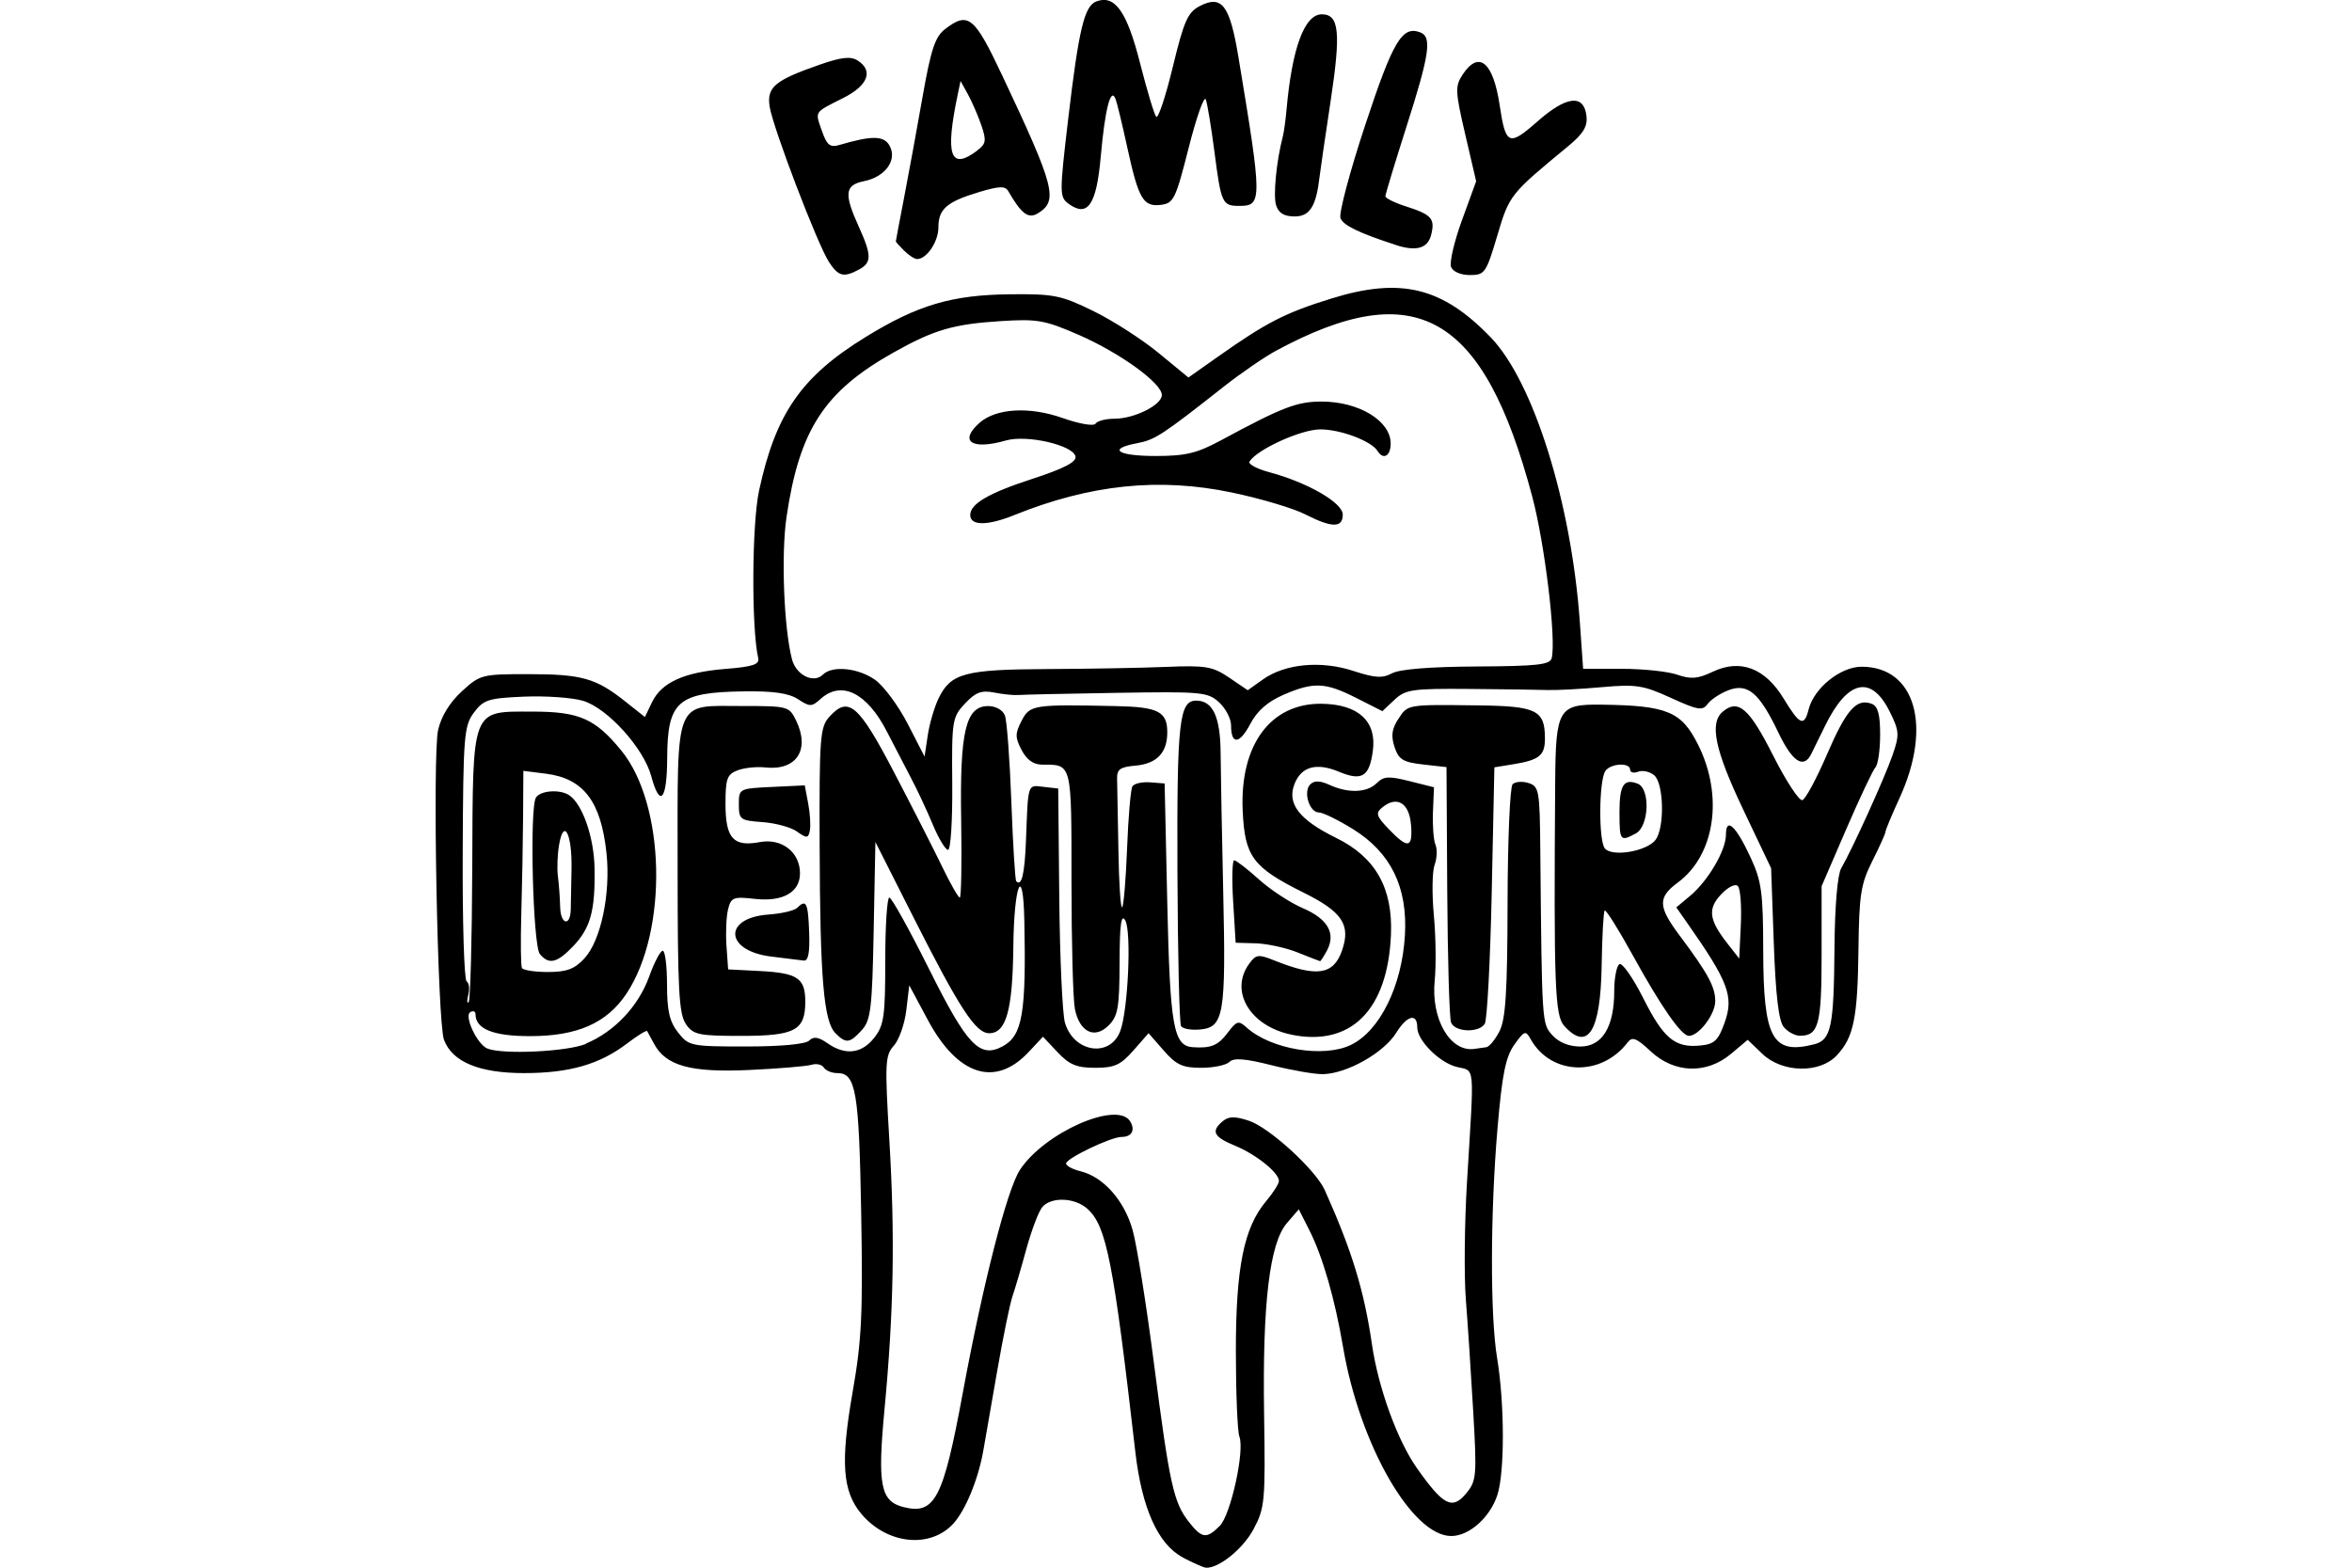 <?xml version="1.0" encoding="UTF-8" standalone="no"?>
<!-- Created with Inkscape (http://www.inkscape.org/) -->
<svg id="svg2" xmlns:rdf="http://www.w3.org/1999/02/22-rdf-syntax-ns#" xmlns="http://www.w3.org/2000/svg" height="45" width="67.5" version="1.1" xmlns:cc="http://creativecommons.org/ns#" xmlns:dc="http://purl.org/dc/elements/1.1/">
 <g id="g4902">
  <rect id="rect2990" opacity="0" height="45" width="67.5" y="0" x="3.5527e-15"/>
  <path id="path3743" d="m33.939 44.701c-0.704-0.372-1.171-1.413-1.356-3.025-0.627-5.454-0.829-6.483-1.372-6.975-0.357-0.323-1.025-0.355-1.291-0.061-0.105 0.115-0.312 0.657-0.462 1.203-0.149 0.546-0.331 1.164-0.403 1.374-0.073 0.21-0.269 1.172-0.437 2.138s-0.347 1.997-0.399 2.291c-0.145 0.822-0.516 1.72-0.867 2.097-0.667 0.717-1.899 0.583-2.63-0.285-0.545-0.647-0.605-1.482-0.254-3.492 0.263-1.501 0.298-2.249 0.247-5.15-0.062-3.491-0.151-4.013-0.683-4.013-0.16 0-0.335-0.072-0.389-0.159-0.054-0.087-0.213-0.123-0.353-0.08s-0.949 0.111-1.798 0.15c-1.669 0.077-2.381-0.119-2.721-0.751-0.09-0.168-0.179-0.332-0.198-0.365-0.019-0.033-0.275 0.125-0.57 0.35-0.793 0.605-1.661 0.855-2.966 0.855-1.286-0.001-2.054-0.32-2.295-0.954-0.187-0.494-0.333-8.168-0.169-8.895 0.088-0.39 0.333-0.79 0.678-1.107 0.526-0.483 0.578-0.496 1.907-0.496 1.533 0 1.94 0.114 2.772 0.773l0.578 0.458 0.203-0.423c0.273-0.57 0.918-0.863 2.109-0.958 0.779-0.062 0.981-0.128 0.94-0.308-0.198-0.861-0.183-3.852 0.024-4.81 0.478-2.216 1.214-3.275 3.063-4.412 1.491-0.917 2.47-1.206 4.138-1.224 1.261-0.013 1.466 0.028 2.391 0.48 0.556 0.272 1.398 0.813 1.871 1.202l0.859 0.707 0.838-0.591c1.409-0.994 1.937-1.265 3.271-1.678 1.989-0.616 3.179-0.324 4.57 1.12 1.226 1.273 2.313 4.751 2.555 8.175l0.094 1.336h1.109c0.61 0 1.327 0.076 1.593 0.169 0.39 0.136 0.588 0.119 1.021-0.086 0.789-0.374 1.501-0.104 2.031 0.77 0.463 0.764 0.59 0.819 0.718 0.31 0.153-0.609 0.915-1.223 1.519-1.223 1.541 0 2.035 1.708 1.09 3.769-0.222 0.485-0.404 0.922-0.404 0.97s-0.17 0.426-0.377 0.838c-0.331 0.659-0.379 0.967-0.398 2.522-0.023 1.985-0.136 2.54-0.623 3.058-0.493 0.525-1.565 0.502-2.136-0.045l-0.42-0.402-0.478 0.402c-0.701 0.59-1.626 0.562-2.302-0.069-0.412-0.385-0.534-0.433-0.665-0.26-0.756 0.995-2.201 0.949-2.782-0.089-0.147-0.262-0.181-0.251-0.472 0.158-0.248 0.349-0.349 0.849-0.481 2.392-0.208 2.43-0.213 5.386-0.013 6.593 0.218 1.31 0.222 3.295 0.007 3.944-0.212 0.643-0.809 1.172-1.322 1.172-1.126 0-2.63-2.627-3.104-5.421-0.236-1.387-0.584-2.598-0.966-3.353l-0.305-0.604-0.342 0.397c-0.496 0.576-0.702 2.305-0.654 5.469 0.039 2.524 0.022 2.708-0.304 3.318-0.301 0.563-0.995 1.124-1.365 1.104-0.067-0.004-0.37-0.138-0.673-0.298zm1.064-0.896c0.317-0.317 0.723-2.16 0.566-2.569-0.055-0.143-0.1-1.238-0.101-2.433-0.002-2.412 0.229-3.565 0.866-4.321 0.204-0.242 0.37-0.504 0.37-0.582 0-0.238-0.653-0.763-1.26-1.013-0.618-0.255-0.698-0.415-0.35-0.705 0.17-0.141 0.347-0.144 0.746-0.013 0.588 0.194 1.919 1.411 2.18 1.993 0.782 1.746 1.128 2.88 1.354 4.429 0.182 1.246 0.728 2.752 1.286 3.545 0.761 1.081 1.019 1.214 1.418 0.731 0.298-0.36 0.309-0.494 0.201-2.367-0.063-1.092-0.158-2.535-0.211-3.207-0.053-0.672-0.038-2.184 0.033-3.36 0.212-3.506 0.244-3.166-0.31-3.312-0.492-0.129-1.117-0.761-1.117-1.128 0-0.423-0.293-0.349-0.604 0.153-0.355 0.574-1.412 1.171-2.1 1.187-0.235 0.005-0.898-0.11-1.472-0.255-0.764-0.194-1.091-0.219-1.214-0.096-0.093 0.093-0.458 0.169-0.811 0.169-0.533 0-0.715-0.084-1.076-0.497l-0.434-0.497-0.436 0.497c-0.366 0.417-0.543 0.497-1.095 0.497-0.53 0-0.741-0.087-1.079-0.446l-0.421-0.446-0.409 0.437c-0.958 1.026-2.037 0.683-2.896-0.92l-0.532-0.993-0.085 0.716c-0.047 0.394-0.208 0.852-0.358 1.017-0.251 0.278-0.261 0.493-0.128 2.72 0.164 2.748 0.125 4.913-0.14 7.725-0.205 2.171-0.114 2.634 0.548 2.8 0.897 0.225 1.137-0.237 1.695-3.257 0.585-3.167 1.274-5.858 1.644-6.423 0.702-1.071 2.792-1.992 3.162-1.395 0.156 0.253 0.049 0.449-0.245 0.449-0.306 0-1.593 0.617-1.593 0.764 0 0.066 0.189 0.166 0.42 0.223 0.652 0.161 1.249 0.835 1.489 1.681 0.12 0.422 0.395 2.142 0.612 3.822 0.45 3.485 0.564 4.003 1.003 4.561 0.375 0.477 0.506 0.494 0.883 0.118zm-18.185-13.85c0.817-0.341 1.506-1.072 1.813-1.924 0.146-0.407 0.321-0.74 0.389-0.74s0.123 0.437 0.123 0.972c0 0.752 0.072 1.063 0.317 1.374 0.307 0.39 0.367 0.402 1.955 0.402 1.002 0 1.704-0.066 1.809-0.17 0.125-0.125 0.263-0.105 0.523 0.076 0.511 0.358 0.981 0.303 1.342-0.156 0.28-0.356 0.317-0.612 0.317-2.214 0-0.997 0.053-1.812 0.117-1.812 0.064 0 0.58 0.93 1.147 2.066 1.085 2.177 1.447 2.557 2.102 2.207 0.572-0.306 0.681-0.943 0.625-3.623-0.035-1.654-0.295-1.034-0.315 0.751-0.02 1.834-0.204 2.494-0.694 2.494-0.387 0-0.852-0.712-2.187-3.356l-1.078-2.134-0.049 2.539c-0.043 2.241-0.083 2.576-0.34 2.86-0.346 0.382-0.453 0.395-0.756 0.092-0.338-0.338-0.442-1.558-0.455-5.354-0.011-3.146 0.01-3.433 0.279-3.73 0.549-0.607 0.838-0.358 1.861 1.601 0.526 1.008 1.148 2.228 1.381 2.711 0.233 0.483 0.459 0.878 0.501 0.878 0.042 0 0.06-1 0.04-2.223-0.042-2.553 0.129-3.275 0.776-3.275 0.214 0 0.418 0.114 0.478 0.267 0.058 0.147 0.141 1.264 0.186 2.482s0.108 2.243 0.14 2.278c0.154 0.165 0.242-0.202 0.279-1.159 0.065-1.682 0.039-1.603 0.506-1.549l0.42 0.048 0.03 3.131c0.017 1.722 0.09 3.337 0.163 3.589 0.249 0.856 1.291 1.018 1.586 0.246 0.226-0.592 0.329-2.865 0.144-3.182-0.116-0.2-0.159 0.119-0.162 1.218-0.004 1.287-0.046 1.531-0.314 1.798-0.403 0.403-0.836 0.191-0.969-0.475-0.053-0.265-0.097-1.91-0.097-3.654 0-3.434 0.019-3.357-0.848-3.357-0.242 0-0.438-0.14-0.583-0.418-0.19-0.363-0.19-0.474-0.001-0.84 0.237-0.459 0.332-0.474 2.728-0.422 1.196 0.026 1.453 0.159 1.453 0.753 0 0.587-0.302 0.903-0.916 0.956-0.443 0.039-0.533 0.106-0.524 0.39 0.006 0.189 0.023 1.111 0.038 2.049s0.063 1.67 0.107 1.626c0.044-0.044 0.107-0.81 0.142-1.702 0.034-0.892 0.103-1.688 0.153-1.769 0.05-0.081 0.278-0.132 0.507-0.115l0.417 0.032 0.076 3.433c0.079 3.542 0.177 4.1 0.731 4.138 0.525 0.036 0.726-0.047 1.005-0.418 0.257-0.341 0.31-0.356 0.54-0.148 0.693 0.627 2.204 0.88 2.992 0.501 0.831-0.4 1.467-1.69 1.552-3.147 0.081-1.38-0.403-2.372-1.486-3.045-0.425-0.265-0.868-0.481-0.982-0.481-0.274 0-0.458-0.596-0.249-0.805 0.117-0.117 0.277-0.112 0.557 0.015 0.539 0.246 1.075 0.224 1.353-0.054 0.196-0.196 0.345-0.205 0.937-0.056l0.704 0.177-0.029 0.705c-0.016 0.388 0.016 0.812 0.072 0.944 0.056 0.131 0.044 0.392-0.025 0.578s-0.079 0.835-0.022 1.441c0.057 0.606 0.068 1.45 0.025 1.875-0.112 1.11 0.447 2.072 1.143 1.966 0.105-0.016 0.258-0.038 0.34-0.048 0.082-0.01 0.251-0.216 0.375-0.456 0.178-0.345 0.228-1.127 0.233-3.696 0.004-1.792 0.069-3.32 0.144-3.396 0.075-0.075 0.282-0.091 0.458-0.035 0.3 0.095 0.322 0.215 0.337 1.886 0.047 5.067 0.044 5.017 0.351 5.357 0.184 0.204 0.476 0.321 0.798 0.321 0.628 0 0.973-0.563 0.973-1.587 0-0.377 0.067-0.727 0.148-0.777 0.081-0.05 0.39 0.39 0.686 0.978 0.585 1.161 0.91 1.43 1.641 1.357 0.401-0.04 0.51-0.144 0.694-0.658 0.269-0.754 0.112-1.169-1.095-2.89l-0.293-0.417 0.397-0.331c0.514-0.43 1.028-1.305 1.028-1.753 0.001-0.52 0.281-0.266 0.702 0.639 0.322 0.692 0.365 1.005 0.368 2.692 0.005 2.514 0.26 2.985 1.455 2.685 0.494-0.124 0.572-0.488 0.59-2.761 0.009-1.198 0.086-2.106 0.192-2.291 0.324-0.56 1.254-2.61 1.476-3.255 0.201-0.583 0.194-0.686-0.081-1.242-0.528-1.067-1.21-0.919-1.856 0.404-0.156 0.32-0.336 0.684-0.398 0.81-0.217 0.436-0.541 0.226-0.941-0.611-0.549-1.149-0.881-1.431-1.435-1.22-0.236 0.09-0.505 0.267-0.597 0.394-0.147 0.202-0.28 0.179-1.055-0.175-0.794-0.363-1.001-0.395-1.982-0.307-0.602 0.054-1.302 0.091-1.554 0.082-0.252-0.009-1.266-0.023-2.254-0.031-1.635-0.013-1.827 0.015-2.143 0.312l-0.347 0.326-0.746-0.378c-0.895-0.453-1.225-0.467-2.094-0.091-0.453 0.196-0.753 0.46-0.951 0.836-0.309 0.587-0.551 0.605-0.551 0.041 0-0.19-0.155-0.488-0.344-0.661-0.323-0.297-0.498-0.313-2.94-0.273-1.428 0.023-2.699 0.051-2.825 0.062-0.126 0.011-0.435-0.021-0.688-0.07-0.367-0.073-0.535-0.01-0.84 0.316-0.366 0.391-0.381 0.48-0.365 2.303 0.009 1.043-0.045 1.896-0.12 1.896-0.075 0-0.272-0.326-0.438-0.725-0.166-0.399-0.447-1-0.625-1.336-0.177-0.336-0.488-0.935-0.691-1.331-0.572-1.119-1.307-1.481-1.906-0.939-0.252 0.228-0.307 0.229-0.645 0.007-0.266-0.174-0.708-0.238-1.569-0.225-1.887 0.027-2.18 0.283-2.187 1.917-0.005 1.211-0.208 1.442-0.457 0.518-0.218-0.809-1.26-1.959-1.963-2.166-0.309-0.091-1.071-0.144-1.692-0.118-1.021 0.044-1.159 0.088-1.435 0.458-0.284 0.382-0.307 0.662-0.321 4.023-0.009 1.987 0.042 3.648 0.112 3.692 0.07 0.043 0.092 0.215 0.049 0.382-0.044 0.167-0.04 0.263 0.009 0.215 0.049-0.049 0.096-1.801 0.104-3.893 0.019-4.599-0.04-4.448 1.727-4.448 1.341 0 1.798 0.2 2.548 1.115 1.27 1.549 1.35 5.168 0.155 6.974-0.563 0.851-1.412 1.227-2.771 1.227-1.059 0-1.566-0.204-1.566-0.631 0-0.083-0.069-0.108-0.152-0.057-0.182 0.113 0.202 0.927 0.493 1.044 0.443 0.178 2.294 0.09 2.833-0.135zm20.245-0.256c-1.189-0.243-1.788-1.248-1.212-2.036 0.196-0.269 0.264-0.277 0.725-0.092 1.213 0.486 1.694 0.416 1.938-0.285 0.257-0.737 0.01-1.111-1.093-1.659-1.471-0.732-1.696-1.033-1.757-2.354-0.086-1.893 0.801-3.093 2.271-3.072 1.049 0.016 1.578 0.502 1.465 1.347-0.099 0.748-0.312 0.88-0.974 0.604-0.649-0.271-1.085-0.148-1.279 0.362-0.213 0.561 0.145 1.02 1.198 1.537 1.131 0.555 1.631 1.438 1.574 2.782-0.091 2.157-1.147 3.217-2.858 2.867zm-17.378-0.305c-0.201-0.287-0.238-0.98-0.238-4.481 0-4.954-0.124-4.647 1.879-4.647 1.289 0 1.325 0.01 1.523 0.42 0.405 0.84 0.008 1.441-0.888 1.343-0.245-0.027-0.602 0.01-0.793 0.083-0.301 0.115-0.347 0.24-0.347 0.957 0 0.996 0.223 1.246 0.985 1.103 0.629-0.118 1.153 0.29 1.153 0.896 0 0.546-0.493 0.824-1.297 0.734-0.616-0.069-0.681-0.044-0.767 0.299-0.052 0.206-0.072 0.679-0.046 1.05l0.048 0.675 0.911 0.047c1.082 0.056 1.303 0.205 1.303 0.877 0 0.827-0.293 0.985-1.835 0.985-1.227 0-1.377-0.032-1.593-0.339zm25.205 0.052c-0.267-0.295-0.299-1.161-0.258-6.976 0.015-2.125 0.094-2.26 1.326-2.243 1.89 0.025 2.299 0.194 2.777 1.153 0.733 1.468 0.484 3.164-0.581 3.951-0.581 0.43-0.574 0.689 0.046 1.518 0.815 1.09 1.026 1.478 1.026 1.887 0 0.379-0.469 0.998-0.756 0.998-0.216 0-0.795-0.831-1.619-2.327-0.404-0.734-0.764-1.306-0.798-1.271-0.035 0.035-0.074 0.745-0.087 1.578-0.03 1.895-0.396 2.484-1.076 1.732zm2.618-5.333c0.27-0.341 0.245-1.627-0.036-1.861-0.125-0.104-0.331-0.149-0.458-0.1s-0.231 0.022-0.231-0.059c0-0.216-0.572-0.181-0.714 0.043-0.183 0.288-0.193 1.996-0.012 2.217 0.205 0.252 1.192 0.089 1.452-0.24zm-1.031-0.785c0-0.794 0.12-0.987 0.521-0.833 0.369 0.142 0.329 1.225-0.052 1.429-0.448 0.24-0.468 0.215-0.468-0.596zm4.715 6.153c-0.146-0.175-0.232-0.905-0.286-2.405l-0.077-2.154-0.802-1.686c-0.817-1.719-0.975-2.485-0.58-2.813 0.441-0.366 0.757-0.089 1.438 1.26 0.372 0.737 0.751 1.315 0.841 1.285 0.091-0.03 0.41-0.623 0.709-1.318 0.553-1.282 0.846-1.614 1.281-1.447 0.178 0.068 0.242 0.303 0.242 0.886 0 0.436-0.061 0.858-0.135 0.938-0.074 0.08-0.452 0.88-0.84 1.778l-0.705 1.633v1.963c0 2.011-0.085 2.33-0.623 2.33-0.141 0-0.35-0.113-0.465-0.252zm-17.297-0.026c-0.048-0.078-0.095-2.068-0.104-4.423-0.016-4.314 0.05-4.921 0.539-4.921 0.476 0 0.693 0.464 0.7 1.5 0.004 0.561 0.038 2.36 0.075 3.998 0.08 3.498 0.018 3.875-0.651 3.941-0.26 0.026-0.511-0.017-0.559-0.095zm7.749-0.106c-0.049-0.127-0.098-1.827-0.11-3.78l-0.021-3.549-0.675-0.076c-0.573-0.065-0.697-0.141-0.816-0.501-0.105-0.318-0.079-0.52 0.106-0.802 0.279-0.426 0.233-0.418 2.301-0.393 1.675 0.021 1.909 0.138 1.909 0.953 0 0.484-0.162 0.616-0.911 0.737l-0.54 0.088-0.076 3.586c-0.042 1.972-0.132 3.672-0.2 3.777-0.173 0.267-0.86 0.239-0.967-0.039zm-19.508-1.891c-1.337-0.162-1.397-1.113-0.076-1.207 0.369-0.026 0.737-0.112 0.817-0.191 0.261-0.258 0.313-0.154 0.345 0.697 0.022 0.582-0.025 0.833-0.153 0.816-0.101-0.013-0.521-0.065-0.932-0.115zm15.103-0.119c-0.336-0.134-0.873-0.251-1.194-0.261l-0.583-0.017-0.072-1.183c-0.04-0.651-0.026-1.183 0.03-1.183s0.374 0.245 0.706 0.545c0.332 0.3 0.901 0.673 1.264 0.829 0.718 0.308 0.955 0.725 0.692 1.217-0.092 0.171-0.181 0.308-0.199 0.304-0.018-0.004-0.308-0.116-0.644-0.25zm-14.366-3.47c-0.174-0.123-0.621-0.245-0.993-0.271-0.638-0.046-0.676-0.074-0.676-0.506 0-0.455 0.007-0.458 0.946-0.503l0.946-0.045 0.099 0.526c0.054 0.289 0.075 0.638 0.046 0.775-0.046 0.221-0.087 0.224-0.369 0.025zm-6.098 3.637c0.469-0.506 0.752-1.852 0.632-3.003-0.156-1.496-0.657-2.157-1.738-2.294l-0.649-0.082-0.008 1.322c-0.005 0.727-0.028 1.974-0.051 2.772-0.023 0.798-0.015 1.502 0.018 1.565 0.033 0.063 0.368 0.115 0.746 0.115 0.541 0 0.763-0.083 1.052-0.395zm-1.282-0.121c-0.2-0.24-0.299-4.188-0.113-4.489 0.127-0.206 0.687-0.247 0.954-0.07 0.382 0.253 0.713 1.205 0.729 2.093 0.021 1.223-0.116 1.721-0.615 2.243-0.463 0.483-0.695 0.537-0.955 0.223zm0.887-1.281c0.003-0.145 0.013-0.668 0.022-1.161 0.019-1.016-0.226-1.482-0.359-0.68-0.046 0.279-0.06 0.68-0.032 0.889s0.058 0.609 0.065 0.887c0.013 0.505 0.294 0.564 0.304 0.064zm33.494-0.671c-0.074-0.074-0.284 0.03-0.48 0.239-0.392 0.417-0.351 0.731 0.183 1.413l0.337 0.43 0.046-0.975c0.025-0.536-0.013-1.034-0.086-1.107zm-9.381-1.768c-0.051-0.622-0.408-0.832-0.824-0.487-0.198 0.164-0.173 0.246 0.189 0.623 0.554 0.578 0.692 0.548 0.636-0.137zm-13.554-3.624c0.349-0.717 0.751-0.825 3.114-0.836 1.18-0.005 2.719-0.033 3.419-0.062 1.135-0.047 1.33-0.013 1.805 0.309l0.532 0.361 0.434-0.309c0.635-0.452 1.666-0.55 2.594-0.246 0.624 0.204 0.839 0.217 1.114 0.068 0.216-0.117 1.107-0.188 2.433-0.195 1.727-0.009 2.102-0.05 2.148-0.239 0.133-0.542-0.197-3.282-0.559-4.641-1.395-5.243-3.335-6.348-7.346-4.187-0.336 0.181-1.01 0.644-1.498 1.028-1.772 1.396-1.982 1.533-2.49 1.629-0.869 0.163-0.576 0.368 0.525 0.368 0.861 0 1.185-0.077 1.871-0.447 1.774-0.957 2.183-1.115 2.892-1.115 1.073 0 1.984 0.553 1.984 1.204 0 0.36-0.211 0.481-0.376 0.215-0.177-0.287-1.061-0.621-1.644-0.621-0.55 0-1.817 0.576-2.032 0.924-0.044 0.072 0.212 0.21 0.57 0.306 1.101 0.296 2.107 0.877 2.107 1.216 0 0.387-0.31 0.385-1.082-0.009-0.336-0.172-1.278-0.452-2.094-0.623-2.088-0.439-4.071-0.234-6.253 0.647-0.768 0.31-1.262 0.309-1.262-0.001 0-0.322 0.523-0.629 1.763-1.033 0.92-0.3 1.288-0.489 1.258-0.648-0.063-0.326-1.396-0.633-1.998-0.46-0.979 0.281-1.359 0.026-0.755-0.508 0.472-0.417 1.429-0.473 2.38-0.138 0.488 0.172 0.899 0.242 0.949 0.162 0.048-0.077 0.292-0.141 0.544-0.141 0.57 0 1.358-0.395 1.358-0.681 0-0.339-1.196-1.205-2.377-1.722-0.969-0.424-1.194-0.465-2.214-0.401-1.393 0.087-1.943 0.247-3.121 0.91-1.977 1.112-2.692 2.214-3.06 4.719-0.157 1.071-0.076 3.183 0.157 4.08 0.118 0.455 0.622 0.705 0.887 0.441 0.269-0.269 1.015-0.194 1.501 0.151 0.247 0.176 0.666 0.743 0.933 1.26l0.484 0.941 0.092-0.611c0.05-0.336 0.191-0.815 0.313-1.065zm-3.147-12.518c-0.329-0.502-1.61-3.858-1.704-4.462-0.087-0.561 0.147-0.757 1.452-1.21 0.604-0.21 0.875-0.24 1.069-0.117 0.466 0.294 0.305 0.719-0.408 1.078-0.851 0.429-0.813 0.371-0.612 0.949 0.141 0.405 0.232 0.478 0.497 0.401 0.951-0.279 1.287-0.272 1.448 0.028 0.219 0.409-0.131 0.889-0.736 1.01-0.553 0.111-0.582 0.359-0.155 1.3 0.377 0.831 0.378 1.039 0.007 1.238-0.438 0.235-0.588 0.197-0.858-0.215zm17.852 0.138c-0.05-0.129 0.092-0.735 0.315-1.346l0.405-1.112-0.314-1.348c-0.287-1.229-0.293-1.379-0.078-1.708 0.467-0.713 0.88-0.375 1.067 0.874 0.172 1.149 0.263 1.188 1.086 0.463 0.834-0.734 1.331-0.789 1.405-0.156 0.035 0.304-0.09 0.509-0.534 0.876-1.661 1.369-1.679 1.391-2.026 2.56-0.319 1.074-0.358 1.131-0.786 1.131-0.264 0-0.488-0.097-0.541-0.235zm-15.695-0.464c-0.132-0.132-0.24-0.252-0.24-0.267 0-0.015 0.106-0.577 0.236-1.249 0.13-0.672 0.369-1.976 0.531-2.898 0.239-1.359 0.36-1.727 0.642-1.944 0.668-0.514 0.841-0.376 1.639 1.315 1.52 3.223 1.62 3.609 1.029 3.969-0.274 0.167-0.471 0.02-0.849-0.635-0.089-0.154-0.257-0.149-0.837 0.025-0.931 0.28-1.169 0.487-1.169 1.015 0 0.41-0.335 0.908-0.611 0.908-0.072 0-0.239-0.108-0.371-0.24zm2.104-2.885c0.245-0.182 0.26-0.28 0.11-0.717-0.096-0.279-0.269-0.678-0.385-0.888l-0.211-0.382-0.08 0.382c-0.37 1.764-0.216 2.201 0.567 1.609zm12.011 2.721c-1.058-0.343-1.514-0.563-1.594-0.771-0.051-0.134 0.269-1.34 0.712-2.679 0.799-2.417 1.059-2.853 1.581-2.652 0.337 0.129 0.264 0.628-0.394 2.689-0.335 1.05-0.609 1.955-0.61 2.012-0 0.056 0.257 0.185 0.572 0.286 0.757 0.242 0.859 0.355 0.742 0.822-0.098 0.389-0.423 0.484-1.009 0.295zm-3.441-1.139c-0.088-0.279 0.007-1.262 0.191-1.97 0.033-0.126 0.081-0.47 0.107-0.764 0.157-1.778 0.515-2.749 1.014-2.749 0.499 0 0.551 0.513 0.253 2.485-0.155 1.027-0.298 2.004-0.317 2.172-0.098 0.854-0.28 1.145-0.715 1.145-0.304 0-0.461-0.095-0.533-0.321zm-5.955-0.045c-0.264-0.193-0.264-0.292-0.014-2.417 0.303-2.578 0.465-3.26 0.806-3.39 0.533-0.204 0.88 0.282 1.256 1.762 0.201 0.788 0.41 1.485 0.466 1.548 0.056 0.063 0.27-0.579 0.475-1.427 0.32-1.322 0.431-1.572 0.773-1.75 0.636-0.33 0.863-0.032 1.111 1.459 0.685 4.127 0.686 4.276 0.03 4.276-0.495 0-0.524-0.063-0.718-1.554-0.091-0.699-0.202-1.374-0.247-1.5-0.045-0.126-0.265 0.492-0.489 1.374-0.38 1.496-0.434 1.607-0.809 1.651-0.501 0.059-0.635-0.175-0.96-1.666-0.135-0.622-0.283-1.234-0.328-1.36-0.138-0.388-0.307 0.259-0.43 1.645-0.122 1.38-0.375 1.75-0.923 1.349z"/>
 </g>
</svg>
